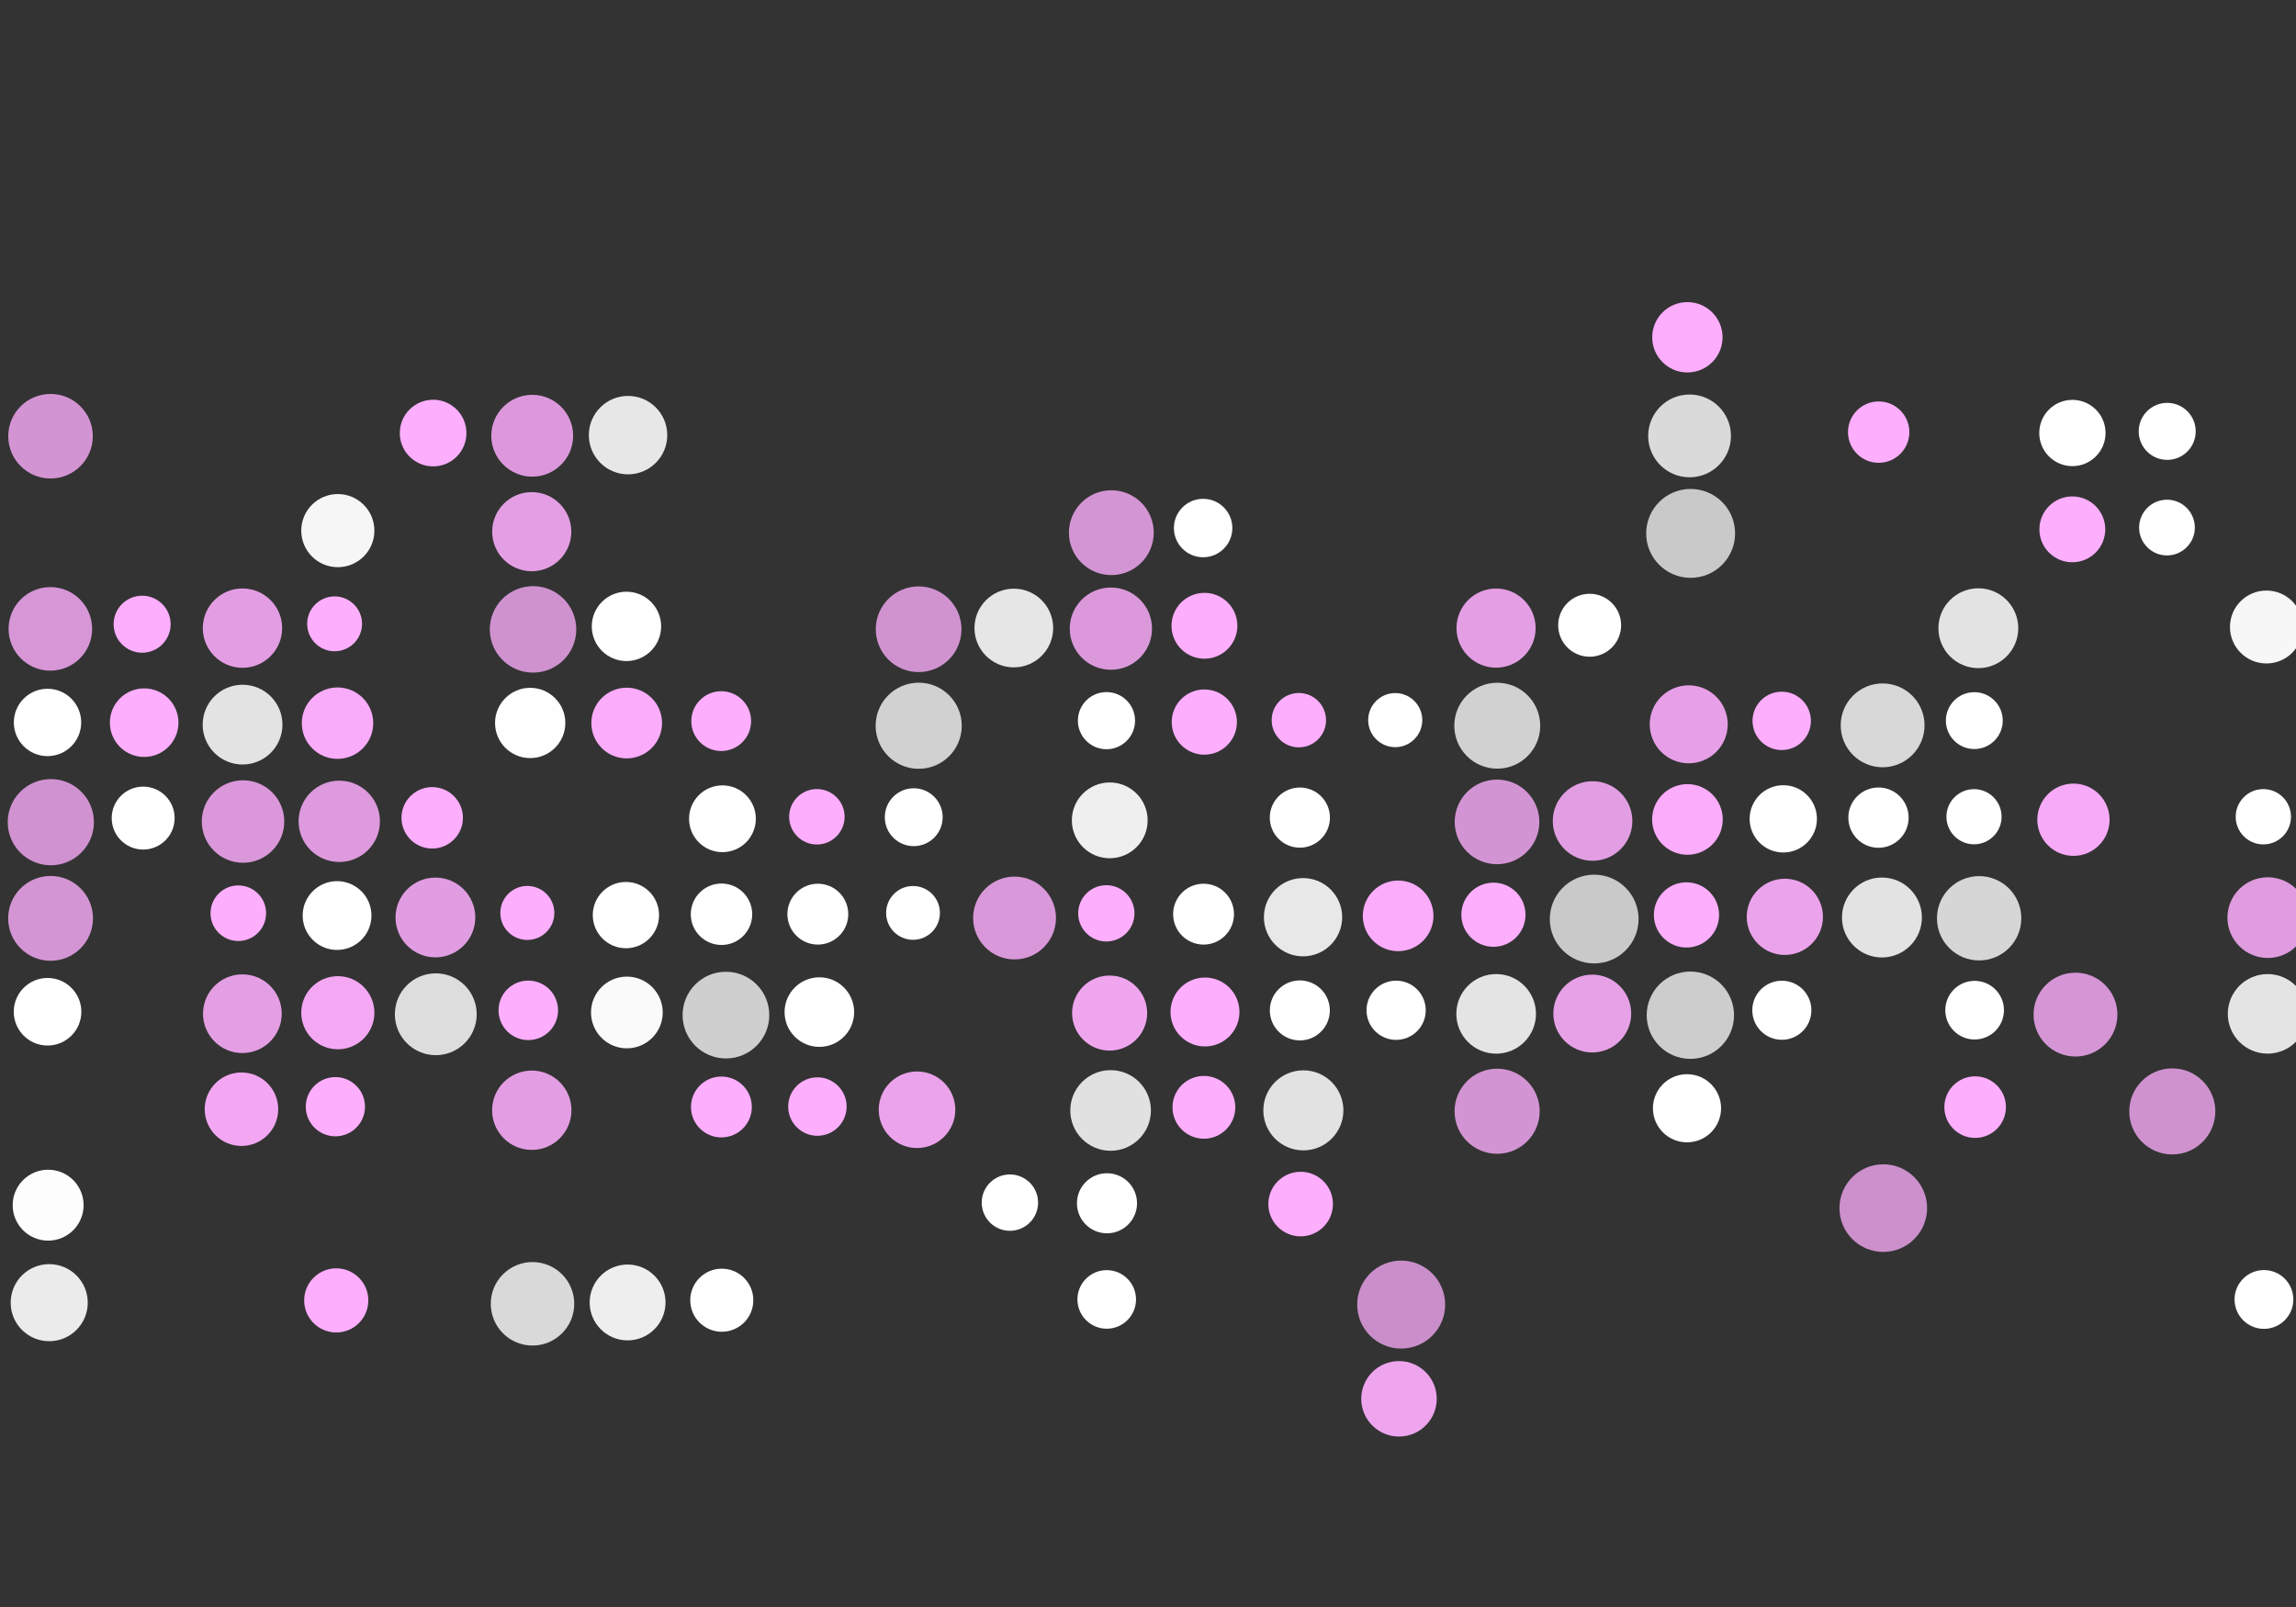 <?xml version="1.0" encoding="utf-8"?>
<svg xmlns="http://www.w3.org/2000/svg" xmlns:xlink="http://www.w3.org/1999/xlink" style="margin: auto; background: rgb(255, 255, 255); display: block; z-index: 1; position: relative; shape-rendering: auto;" width="500" height="350" preserveAspectRatio="xMidYMid" viewBox="0 0 500 350">
<rect x="0" y="0" width="500" height="350" fill="#333333" stroke="none"/>
<g transform="translate(250,175) scale(1,1) translate(-250,-175)"><defs>
  <symbol id="squares-035430242410501050003">
  <circle cx="10.5" cy="10.5" r="7.77" fill="inherit"></circle>
  </symbol>
</defs><use href="#squares-035430242410501050003" fill="#fdaefd" fill-opacity="0.795" transform="translate(7.77 91.77) scale(1.185) translate(-7.77 -7.77)">
  <animate attributeName="fill" repeatCount="indefinite" dur="1.754s" begin="-0.068s" values="#fdaefd;#ffffff" keyTimes="0;1"></animate>
</use><use href="#squares-035430242410501050003" fill="#fdaefd" fill-opacity="0.809" transform="translate(7.77 133.77) scale(1.171) translate(-7.77 -7.77)">
  <animate attributeName="fill" repeatCount="indefinite" dur="1.754s" begin="-0.967s" values="#fdaefd;#ffffff" keyTimes="0;1"></animate>
</use><use href="#squares-035430242410501050003" fill="#ffffff" fill-opacity="1" transform="translate(7.77 154.77) scale(0.944) translate(-7.77 -7.77)">
  <animate attributeName="fill" repeatCount="indefinite" dur="1.754s" begin="-1.179s" values="#fdaefd;#ffffff" keyTimes="0;1"></animate>
</use><use href="#squares-035430242410501050003" fill="#fdaefd" fill-opacity="0.772" transform="translate(7.77 175.77) scale(1.208) translate(-7.77 -7.77)">
  <animate attributeName="fill" repeatCount="indefinite" dur="1.754s" begin="-1.547s" values="#fdaefd;#ffffff" keyTimes="0;1"></animate>
</use><use href="#squares-035430242410501050003" fill="#fdaefd" fill-opacity="0.791" transform="translate(7.77 196.77) scale(1.189) translate(-7.77 -7.77)">
  <animate attributeName="fill" repeatCount="indefinite" dur="1.754s" begin="-1.086s" values="#fdaefd;#ffffff" keyTimes="0;1"></animate>
</use><use href="#squares-035430242410501050003" fill="#ffffff" fill-opacity="1" transform="translate(7.77 217.77) scale(0.947) translate(-7.77 -7.77)">
  <animate attributeName="fill" repeatCount="indefinite" dur="1.754s" begin="-0.212s" values="#fdaefd;#ffffff" keyTimes="0;1"></animate>
</use><use href="#squares-035430242410501050003" fill="#ffffff" fill-opacity="0.986" transform="translate(7.77 259.77) scale(0.994) translate(-7.77 -7.77)">
  <animate attributeName="fill" repeatCount="indefinite" dur="1.754s" begin="-0.985s" values="#fdaefd;#ffffff" keyTimes="0;1"></animate>
</use><use href="#squares-035430242410501050003" fill="#ffffff" fill-opacity="0.9" transform="translate(7.77 280.77) scale(1.08) translate(-7.77 -7.77)">
  <animate attributeName="fill" repeatCount="indefinite" dur="1.754s" begin="-1.582s" values="#fdaefd;#ffffff" keyTimes="0;1"></animate>
</use><use href="#squares-035430242410501050003" fill="#fdaefd" fill-opacity="1" transform="translate(28.77 133.77) scale(0.799) translate(-7.77 -7.77)">
  <animate attributeName="fill" repeatCount="indefinite" dur="1.754s" begin="-0.395s" values="#fdaefd;#ffffff" keyTimes="0;1"></animate>
</use><use href="#squares-035430242410501050003" fill="#fdaefd" fill-opacity="1" transform="translate(28.77 154.77) scale(0.961) translate(-7.77 -7.77)">
  <animate attributeName="fill" repeatCount="indefinite" dur="1.754s" begin="-1.138s" values="#fdaefd;#ffffff" keyTimes="0;1"></animate>
</use><use href="#squares-035430242410501050003" fill="#ffffff" fill-opacity="1" transform="translate(28.77 175.77) scale(0.882) translate(-7.77 -7.77)">
  <animate attributeName="fill" repeatCount="indefinite" dur="1.754s" begin="-0.402s" values="#fdaefd;#ffffff" keyTimes="0;1"></animate>
</use><use href="#squares-035430242410501050003" fill="#fdaefd" fill-opacity="0.868" transform="translate(49.77 133.77) scale(1.112) translate(-7.77 -7.77)">
  <animate attributeName="fill" repeatCount="indefinite" dur="1.754s" begin="-0.028s" values="#fdaefd;#ffffff" keyTimes="0;1"></animate>
</use><use href="#squares-035430242410501050003" fill="#ffffff" fill-opacity="0.862" transform="translate(49.77 154.77) scale(1.118) translate(-7.77 -7.77)">
  <animate attributeName="fill" repeatCount="indefinite" dur="1.754s" begin="-1.324s" values="#fdaefd;#ffffff" keyTimes="0;1"></animate>
</use><use href="#squares-035430242410501050003" fill="#fdaefd" fill-opacity="0.824" transform="translate(49.77 175.77) scale(1.156) translate(-7.77 -7.77)">
  <animate attributeName="fill" repeatCount="indefinite" dur="1.754s" begin="-0.876s" values="#fdaefd;#ffffff" keyTimes="0;1"></animate>
</use><use href="#squares-035430242410501050003" fill="#fdaefd" fill-opacity="1" transform="translate(49.77 196.77) scale(0.779) translate(-7.77 -7.77)">
  <animate attributeName="fill" repeatCount="indefinite" dur="1.754s" begin="-1.599s" values="#fdaefd;#ffffff" keyTimes="0;1"></animate>
</use><use href="#squares-035430242410501050003" fill="#fdaefd" fill-opacity="0.877" transform="translate(49.77 217.77) scale(1.103) translate(-7.77 -7.77)">
  <animate attributeName="fill" repeatCount="indefinite" dur="1.754s" begin="-1.047s" values="#fdaefd;#ffffff" keyTimes="0;1"></animate>
</use><use href="#squares-035430242410501050003" fill="#fdaefd" fill-opacity="0.95" transform="translate(49.77 238.77) scale(1.03) translate(-7.77 -7.77)">
  <animate attributeName="fill" repeatCount="indefinite" dur="1.754s" begin="-0.685s" values="#fdaefd;#ffffff" keyTimes="0;1"></animate>
</use><use href="#squares-035430242410501050003" fill="#ffffff" fill-opacity="0.955" transform="translate(70.77 112.77) scale(1.025) translate(-7.77 -7.77)">
  <animate attributeName="fill" repeatCount="indefinite" dur="1.754s" begin="-1.71s" values="#fdaefd;#ffffff" keyTimes="0;1"></animate>
</use><use href="#squares-035430242410501050003" fill="#fdaefd" fill-opacity="1" transform="translate(70.77 133.77) scale(0.769) translate(-7.77 -7.77)">
  <animate attributeName="fill" repeatCount="indefinite" dur="1.754s" begin="-0.041s" values="#fdaefd;#ffffff" keyTimes="0;1"></animate>
</use><use href="#squares-035430242410501050003" fill="#fdaefd" fill-opacity="0.979" transform="translate(70.77 154.77) scale(1.001) translate(-7.77 -7.77)">
  <animate attributeName="fill" repeatCount="indefinite" dur="1.754s" begin="-0.005s" values="#fdaefd;#ffffff" keyTimes="0;1"></animate>
</use><use href="#squares-035430242410501050003" fill="#fdaefd" fill-opacity="0.84" transform="translate(70.77 175.77) scale(1.14) translate(-7.77 -7.77)">
  <animate attributeName="fill" repeatCount="indefinite" dur="1.754s" begin="-0.673s" values="#fdaefd;#ffffff" keyTimes="0;1"></animate>
</use><use href="#squares-035430242410501050003" fill="#ffffff" fill-opacity="1" transform="translate(70.77 196.77) scale(0.964) translate(-7.77 -7.77)">
  <animate attributeName="fill" repeatCount="indefinite" dur="1.754s" begin="-0.146s" values="#fdaefd;#ffffff" keyTimes="0;1"></animate>
</use><use href="#squares-035430242410501050003" fill="#fdaefd" fill-opacity="0.955" transform="translate(70.77 217.77) scale(1.025) translate(-7.77 -7.77)">
  <animate attributeName="fill" repeatCount="indefinite" dur="1.754s" begin="-0.771s" values="#fdaefd;#ffffff" keyTimes="0;1"></animate>
</use><use href="#squares-035430242410501050003" fill="#fdaefd" fill-opacity="1" transform="translate(70.77 238.77) scale(0.83) translate(-7.77 -7.77)">
  <animate attributeName="fill" repeatCount="indefinite" dur="1.754s" begin="-1.582s" values="#fdaefd;#ffffff" keyTimes="0;1"></animate>
</use><use href="#squares-035430242410501050003" fill="#fdaefd" fill-opacity="1" transform="translate(70.77 280.77) scale(0.899) translate(-7.77 -7.77)">
  <animate attributeName="fill" repeatCount="indefinite" dur="1.754s" begin="-0.906s" values="#fdaefd;#ffffff" keyTimes="0;1"></animate>
</use><use href="#squares-035430242410501050003" fill="#fdaefd" fill-opacity="1" transform="translate(91.77 91.77) scale(0.934) translate(-7.77 -7.77)">
  <animate attributeName="fill" repeatCount="indefinite" dur="1.754s" begin="-0.386s" values="#fdaefd;#ffffff" keyTimes="0;1"></animate>
</use><use href="#squares-035430242410501050003" fill="#fdaefd" fill-opacity="1" transform="translate(91.77 175.77) scale(0.861) translate(-7.77 -7.77)">
  <animate attributeName="fill" repeatCount="indefinite" dur="1.754s" begin="-1.689s" values="#fdaefd;#ffffff" keyTimes="0;1"></animate>
</use><use href="#squares-035430242410501050003" fill="#fdaefd" fill-opacity="0.862" transform="translate(91.77 196.77) scale(1.118) translate(-7.77 -7.77)">
  <animate attributeName="fill" repeatCount="indefinite" dur="1.754s" begin="-0.151s" values="#fdaefd;#ffffff" keyTimes="0;1"></animate>
</use><use href="#squares-035430242410501050003" fill="#ffffff" fill-opacity="0.833" transform="translate(91.77 217.77) scale(1.147) translate(-7.77 -7.77)">
  <animate attributeName="fill" repeatCount="indefinite" dur="1.754s" begin="-1.228s" values="#fdaefd;#ffffff" keyTimes="0;1"></animate>
</use><use href="#squares-035430242410501050003" fill="#fdaefd" fill-opacity="0.833" transform="translate(112.77 91.77) scale(1.147) translate(-7.77 -7.77)">
  <animate attributeName="fill" repeatCount="indefinite" dur="1.754s" begin="-0.195s" values="#fdaefd;#ffffff" keyTimes="0;1"></animate>
</use><use href="#squares-035430242410501050003" fill="#fdaefd" fill-opacity="0.871" transform="translate(112.77 112.77) scale(1.109) translate(-7.77 -7.77)">
  <animate attributeName="fill" repeatCount="indefinite" dur="1.754s" begin="-0.045s" values="#fdaefd;#ffffff" keyTimes="0;1"></animate>
</use><use href="#squares-035430242410501050003" fill="#fdaefd" fill-opacity="0.768" transform="translate(112.77 133.77) scale(1.212) translate(-7.77 -7.77)">
  <animate attributeName="fill" repeatCount="indefinite" dur="1.754s" begin="-0.212s" values="#fdaefd;#ffffff" keyTimes="0;1"></animate>
</use><use href="#squares-035430242410501050003" fill="#ffffff" fill-opacity="0.995" transform="translate(112.77 154.77) scale(0.985) translate(-7.77 -7.77)">
  <animate attributeName="fill" repeatCount="indefinite" dur="1.754s" begin="-0.865s" values="#fdaefd;#ffffff" keyTimes="0;1"></animate>
</use><use href="#squares-035430242410501050003" fill="#fdaefd" fill-opacity="1" transform="translate(112.77 196.77) scale(0.757) translate(-7.77 -7.77)">
  <animate attributeName="fill" repeatCount="indefinite" dur="1.754s" begin="-0.345s" values="#fdaefd;#ffffff" keyTimes="0;1"></animate>
</use><use href="#squares-035430242410501050003" fill="#fdaefd" fill-opacity="1" transform="translate(112.77 217.77) scale(0.834) translate(-7.77 -7.77)">
  <animate attributeName="fill" repeatCount="indefinite" dur="1.754s" begin="-0.924s" values="#fdaefd;#ffffff" keyTimes="0;1"></animate>
</use><use href="#squares-035430242410501050003" fill="#fdaefd" fill-opacity="0.868" transform="translate(112.77 238.77) scale(1.112) translate(-7.77 -7.77)">
  <animate attributeName="fill" repeatCount="indefinite" dur="1.754s" begin="-1.019s" values="#fdaefd;#ffffff" keyTimes="0;1"></animate>
</use><use href="#squares-035430242410501050003" fill="#ffffff" fill-opacity="0.81" transform="translate(112.77 280.77) scale(1.17) translate(-7.77 -7.77)">
  <animate attributeName="fill" repeatCount="indefinite" dur="1.754s" begin="-1.088s" values="#fdaefd;#ffffff" keyTimes="0;1"></animate>
</use><use href="#squares-035430242410501050003" fill="#ffffff" fill-opacity="0.881" transform="translate(133.77 91.77) scale(1.099) translate(-7.77 -7.77)">
  <animate attributeName="fill" repeatCount="indefinite" dur="1.754s" begin="-1.469s" values="#fdaefd;#ffffff" keyTimes="0;1"></animate>
</use><use href="#squares-035430242410501050003" fill="#ffffff" fill-opacity="1" transform="translate(133.77 133.77) scale(0.972) translate(-7.77 -7.77)">
  <animate attributeName="fill" repeatCount="indefinite" dur="1.754s" begin="-0.703s" values="#fdaefd;#ffffff" keyTimes="0;1"></animate>
</use><use href="#squares-035430242410501050003" fill="#fdaefd" fill-opacity="0.989" transform="translate(133.77 154.77) scale(0.991) translate(-7.77 -7.77)">
  <animate attributeName="fill" repeatCount="indefinite" dur="1.754s" begin="-1.472s" values="#fdaefd;#ffffff" keyTimes="0;1"></animate>
</use><use href="#squares-035430242410501050003" fill="#ffffff" fill-opacity="1" transform="translate(133.77 196.77) scale(0.929) translate(-7.77 -7.77)">
  <animate attributeName="fill" repeatCount="indefinite" dur="1.754s" begin="-0.222s" values="#fdaefd;#ffffff" keyTimes="0;1"></animate>
</use><use href="#squares-035430242410501050003" fill="#ffffff" fill-opacity="0.975" transform="translate(133.77 217.77) scale(1.005) translate(-7.77 -7.77)">
  <animate attributeName="fill" repeatCount="indefinite" dur="1.754s" begin="-0.163s" values="#fdaefd;#ffffff" keyTimes="0;1"></animate>
</use><use href="#squares-035430242410501050003" fill="#ffffff" fill-opacity="0.917" transform="translate(133.77 280.77) scale(1.063) translate(-7.77 -7.77)">
  <animate attributeName="fill" repeatCount="indefinite" dur="1.754s" begin="-0.389s" values="#fdaefd;#ffffff" keyTimes="0;1"></animate>
</use><use href="#squares-035430242410501050003" fill="#fdaefd" fill-opacity="1" transform="translate(154.77 154.77) scale(0.838) translate(-7.77 -7.77)">
  <animate attributeName="fill" repeatCount="indefinite" dur="1.754s" begin="-1.75s" values="#fdaefd;#ffffff" keyTimes="0;1"></animate>
</use><use href="#squares-035430242410501050003" fill="#ffffff" fill-opacity="1" transform="translate(154.77 175.77) scale(0.936) translate(-7.77 -7.77)">
  <animate attributeName="fill" repeatCount="indefinite" dur="1.754s" begin="-0.674s" values="#fdaefd;#ffffff" keyTimes="0;1"></animate>
</use><use href="#squares-035430242410501050003" fill="#ffffff" fill-opacity="1" transform="translate(154.77 196.77) scale(0.861) translate(-7.77 -7.77)">
  <animate attributeName="fill" repeatCount="indefinite" dur="1.754s" begin="-1.36s" values="#fdaefd;#ffffff" keyTimes="0;1"></animate>
</use><use href="#squares-035430242410501050003" fill="#ffffff" fill-opacity="0.765" transform="translate(154.77 217.77) scale(1.215) translate(-7.77 -7.77)">
  <animate attributeName="fill" repeatCount="indefinite" dur="1.754s" begin="-1.105s" values="#fdaefd;#ffffff" keyTimes="0;1"></animate>
</use><use href="#squares-035430242410501050003" fill="#fdaefd" fill-opacity="1" transform="translate(154.77 238.77) scale(0.853) translate(-7.77 -7.77)">
  <animate attributeName="fill" repeatCount="indefinite" dur="1.754s" begin="-1.214s" values="#fdaefd;#ffffff" keyTimes="0;1"></animate>
</use><use href="#squares-035430242410501050003" fill="#ffffff" fill-opacity="1" transform="translate(154.77 280.77) scale(0.884) translate(-7.77 -7.77)">
  <animate attributeName="fill" repeatCount="indefinite" dur="1.754s" begin="-1.156s" values="#fdaefd;#ffffff" keyTimes="0;1"></animate>
</use><use href="#squares-035430242410501050003" fill="#fdaefd" fill-opacity="1" transform="translate(175.77 175.77) scale(0.777) translate(-7.77 -7.77)">
  <animate attributeName="fill" repeatCount="indefinite" dur="1.754s" begin="-0.667s" values="#fdaefd;#ffffff" keyTimes="0;1"></animate>
</use><use href="#squares-035430242410501050003" fill="#ffffff" fill-opacity="1" transform="translate(175.77 196.77) scale(0.853) translate(-7.77 -7.77)">
  <animate attributeName="fill" repeatCount="indefinite" dur="1.754s" begin="-1.446s" values="#fdaefd;#ffffff" keyTimes="0;1"></animate>
</use><use href="#squares-035430242410501050003" fill="#ffffff" fill-opacity="1" transform="translate(175.77 217.77) scale(0.975) translate(-7.77 -7.77)">
  <animate attributeName="fill" repeatCount="indefinite" dur="1.754s" begin="-0.662s" values="#fdaefd;#ffffff" keyTimes="0;1"></animate>
</use><use href="#squares-035430242410501050003" fill="#fdaefd" fill-opacity="1" transform="translate(175.77 238.77) scale(0.819) translate(-7.77 -7.77)">
  <animate attributeName="fill" repeatCount="indefinite" dur="1.754s" begin="-1.496s" values="#fdaefd;#ffffff" keyTimes="0;1"></animate>
</use><use href="#squares-035430242410501050003" fill="#fdaefd" fill-opacity="0.779" transform="translate(196.77 133.77) scale(1.201) translate(-7.77 -7.77)">
  <animate attributeName="fill" repeatCount="indefinite" dur="1.754s" begin="-0.861s" values="#fdaefd;#ffffff" keyTimes="0;1"></animate>
</use><use href="#squares-035430242410501050003" fill="#ffffff" fill-opacity="0.773" transform="translate(196.77 154.77) scale(1.207) translate(-7.77 -7.77)">
  <animate attributeName="fill" repeatCount="indefinite" dur="1.754s" begin="-0.19s" values="#fdaefd;#ffffff" keyTimes="0;1"></animate>
</use><use href="#squares-035430242410501050003" fill="#ffffff" fill-opacity="1" transform="translate(196.77 175.77) scale(0.811) translate(-7.77 -7.77)">
  <animate attributeName="fill" repeatCount="indefinite" dur="1.754s" begin="-0.591s" values="#fdaefd;#ffffff" keyTimes="0;1"></animate>
</use><use href="#squares-035430242410501050003" fill="#ffffff" fill-opacity="1" transform="translate(196.77 196.77) scale(0.754) translate(-7.77 -7.77)">
  <animate attributeName="fill" repeatCount="indefinite" dur="1.754s" begin="-1.588s" values="#fdaefd;#ffffff" keyTimes="0;1"></animate>
</use><use href="#squares-035430242410501050003" fill="#fdaefd" fill-opacity="0.907" transform="translate(196.77 238.77) scale(1.073) translate(-7.77 -7.77)">
  <animate attributeName="fill" repeatCount="indefinite" dur="1.754s" begin="-0.147s" values="#fdaefd;#ffffff" keyTimes="0;1"></animate>
</use><use href="#squares-035430242410501050003" fill="#ffffff" fill-opacity="0.877" transform="translate(217.77 133.77) scale(1.103) translate(-7.77 -7.77)">
  <animate attributeName="fill" repeatCount="indefinite" dur="1.754s" begin="-0.529s" values="#fdaefd;#ffffff" keyTimes="0;1"></animate>
</use><use href="#squares-035430242410501050003" fill="#fdaefd" fill-opacity="0.819" transform="translate(217.77 196.77) scale(1.161) translate(-7.77 -7.77)">
  <animate attributeName="fill" repeatCount="indefinite" dur="1.754s" begin="-0.044s" values="#fdaefd;#ffffff" keyTimes="0;1"></animate>
</use><use href="#squares-035430242410501050003" fill="#ffffff" fill-opacity="1" transform="translate(217.77 259.77) scale(0.79) translate(-7.77 -7.77)">
  <animate attributeName="fill" repeatCount="indefinite" dur="1.754s" begin="-1.157s" values="#fdaefd;#ffffff" keyTimes="0;1"></animate>
</use><use href="#squares-035430242410501050003" fill="#fdaefd" fill-opacity="0.791" transform="translate(238.77 112.77) scale(1.189) translate(-7.77 -7.77)">
  <animate attributeName="fill" repeatCount="indefinite" dur="1.754s" begin="-0.925s" values="#fdaefd;#ffffff" keyTimes="0;1"></animate>
</use><use href="#squares-035430242410501050003" fill="#fdaefd" fill-opacity="0.827" transform="translate(238.77 133.77) scale(1.153) translate(-7.77 -7.77)">
  <animate attributeName="fill" repeatCount="indefinite" dur="1.754s" begin="-0.568s" values="#fdaefd;#ffffff" keyTimes="0;1"></animate>
</use><use href="#squares-035430242410501050003" fill="#ffffff" fill-opacity="1" transform="translate(238.77 154.77) scale(0.801) translate(-7.77 -7.77)">
  <animate attributeName="fill" repeatCount="indefinite" dur="1.754s" begin="-1.058s" values="#fdaefd;#ffffff" keyTimes="0;1"></animate>
</use><use href="#squares-035430242410501050003" fill="#ffffff" fill-opacity="0.918" transform="translate(238.77 175.77) scale(1.062) translate(-7.77 -7.77)">
  <animate attributeName="fill" repeatCount="indefinite" dur="1.754s" begin="-0.13s" values="#fdaefd;#ffffff" keyTimes="0;1"></animate>
</use><use href="#squares-035430242410501050003" fill="#fdaefd" fill-opacity="1" transform="translate(238.77 196.77) scale(0.789) translate(-7.77 -7.77)">
  <animate attributeName="fill" repeatCount="indefinite" dur="1.754s" begin="-0.938s" values="#fdaefd;#ffffff" keyTimes="0;1"></animate>
</use><use href="#squares-035430242410501050003" fill="#fdaefd" fill-opacity="0.928" transform="translate(238.77 217.77) scale(1.052) translate(-7.77 -7.77)">
  <animate attributeName="fill" repeatCount="indefinite" dur="1.754s" begin="-0.629s" values="#fdaefd;#ffffff" keyTimes="0;1"></animate>
</use><use href="#squares-035430242410501050003" fill="#ffffff" fill-opacity="0.85" transform="translate(238.77 238.77) scale(1.13) translate(-7.77 -7.77)">
  <animate attributeName="fill" repeatCount="indefinite" dur="1.754s" begin="-0.462s" values="#fdaefd;#ffffff" keyTimes="0;1"></animate>
</use><use href="#squares-035430242410501050003" fill="#ffffff" fill-opacity="1" transform="translate(238.77 259.77) scale(0.842) translate(-7.77 -7.77)">
  <animate attributeName="fill" repeatCount="indefinite" dur="1.754s" begin="-1.308s" values="#fdaefd;#ffffff" keyTimes="0;1"></animate>
</use><use href="#squares-035430242410501050003" fill="#ffffff" fill-opacity="1" transform="translate(238.77 280.77) scale(0.821) translate(-7.77 -7.77)">
  <animate attributeName="fill" repeatCount="indefinite" dur="1.754s" begin="-1.296s" values="#fdaefd;#ffffff" keyTimes="0;1"></animate>
</use><use href="#squares-035430242410501050003" fill="#ffffff" fill-opacity="1" transform="translate(259.77 112.77) scale(0.819) translate(-7.77 -7.77)">
  <animate attributeName="fill" repeatCount="indefinite" dur="1.754s" begin="-0.494s" values="#fdaefd;#ffffff" keyTimes="0;1"></animate>
</use><use href="#squares-035430242410501050003" fill="#fdaefd" fill-opacity="1" transform="translate(259.77 133.77) scale(0.923) translate(-7.77 -7.77)">
  <animate attributeName="fill" repeatCount="indefinite" dur="1.754s" begin="-0.957s" values="#fdaefd;#ffffff" keyTimes="0;1"></animate>
</use><use href="#squares-035430242410501050003" fill="#fdaefd" fill-opacity="1" transform="translate(259.77 154.77) scale(0.914) translate(-7.77 -7.77)">
  <animate attributeName="fill" repeatCount="indefinite" dur="1.754s" begin="-0.767s" values="#fdaefd;#ffffff" keyTimes="0;1"></animate>
</use><use href="#squares-035430242410501050003" fill="#ffffff" fill-opacity="1" transform="translate(259.77 196.77) scale(0.853) translate(-7.77 -7.77)">
  <animate attributeName="fill" repeatCount="indefinite" dur="1.754s" begin="-0.496s" values="#fdaefd;#ffffff" keyTimes="0;1"></animate>
</use><use href="#squares-035430242410501050003" fill="#fdaefd" fill-opacity="1" transform="translate(259.77 217.77) scale(0.966) translate(-7.77 -7.77)">
  <animate attributeName="fill" repeatCount="indefinite" dur="1.754s" begin="-0.379s" values="#fdaefd;#ffffff" keyTimes="0;1"></animate>
</use><use href="#squares-035430242410501050003" fill="#fdaefd" fill-opacity="1" transform="translate(259.77 238.77) scale(0.88) translate(-7.77 -7.77)">
  <animate attributeName="fill" repeatCount="indefinite" dur="1.754s" begin="-1.3s" values="#fdaefd;#ffffff" keyTimes="0;1"></animate>
</use><use href="#squares-035430242410501050003" fill="#fdaefd" fill-opacity="1" transform="translate(280.77 154.77) scale(0.762) translate(-7.77 -7.77)">
  <animate attributeName="fill" repeatCount="indefinite" dur="1.754s" begin="-1.656s" values="#fdaefd;#ffffff" keyTimes="0;1"></animate>
</use><use href="#squares-035430242410501050003" fill="#ffffff" fill-opacity="1" transform="translate(280.77 175.77) scale(0.843) translate(-7.77 -7.77)">
  <animate attributeName="fill" repeatCount="indefinite" dur="1.754s" begin="-1.223s" values="#fdaefd;#ffffff" keyTimes="0;1"></animate>
</use><use href="#squares-035430242410501050003" fill="#ffffff" fill-opacity="0.883" transform="translate(280.77 196.77) scale(1.097) translate(-7.77 -7.77)">
  <animate attributeName="fill" repeatCount="indefinite" dur="1.754s" begin="-1.505s" values="#fdaefd;#ffffff" keyTimes="0;1"></animate>
</use><use href="#squares-035430242410501050003" fill="#ffffff" fill-opacity="1" transform="translate(280.77 217.77) scale(0.841) translate(-7.77 -7.77)">
  <animate attributeName="fill" repeatCount="indefinite" dur="1.754s" begin="-1.369s" values="#fdaefd;#ffffff" keyTimes="0;1"></animate>
</use><use href="#squares-035430242410501050003" fill="#ffffff" fill-opacity="0.858" transform="translate(280.77 238.77) scale(1.122) translate(-7.77 -7.77)">
  <animate attributeName="fill" repeatCount="indefinite" dur="1.754s" begin="-1.009s" values="#fdaefd;#ffffff" keyTimes="0;1"></animate>
</use><use href="#squares-035430242410501050003" fill="#fdaefd" fill-opacity="1" transform="translate(280.77 259.77) scale(0.905) translate(-7.77 -7.77)">
  <animate attributeName="fill" repeatCount="indefinite" dur="1.754s" begin="-1.717s" values="#fdaefd;#ffffff" keyTimes="0;1"></animate>
</use><use href="#squares-035430242410501050003" fill="#ffffff" fill-opacity="1" transform="translate(301.77 154.77) scale(0.758) translate(-7.77 -7.77)">
  <animate attributeName="fill" repeatCount="indefinite" dur="1.754s" begin="-0.029s" values="#fdaefd;#ffffff" keyTimes="0;1"></animate>
</use><use href="#squares-035430242410501050003" fill="#fdaefd" fill-opacity="0.99" transform="translate(301.77 196.77) scale(0.99) translate(-7.77 -7.77)">
  <animate attributeName="fill" repeatCount="indefinite" dur="1.754s" begin="-1.034s" values="#fdaefd;#ffffff" keyTimes="0;1"></animate>
</use><use href="#squares-035430242410501050003" fill="#ffffff" fill-opacity="1" transform="translate(301.77 217.77) scale(0.83) translate(-7.77 -7.77)">
  <animate attributeName="fill" repeatCount="indefinite" dur="1.754s" begin="-1.354s" values="#fdaefd;#ffffff" keyTimes="0;1"></animate>
</use><use href="#squares-035430242410501050003" fill="#fdaefd" fill-opacity="0.747" transform="translate(301.77 280.77) scale(1.233) translate(-7.77 -7.77)">
  <animate attributeName="fill" repeatCount="indefinite" dur="1.754s" begin="-0.854s" values="#fdaefd;#ffffff" keyTimes="0;1"></animate>
</use><use href="#squares-035430242410501050003" fill="#fdaefd" fill-opacity="0.922" transform="translate(301.77 301.77) scale(1.058) translate(-7.77 -7.77)">
  <animate attributeName="fill" repeatCount="indefinite" dur="1.754s" begin="-1.597s" values="#fdaefd;#ffffff" keyTimes="0;1"></animate>
</use><use href="#squares-035430242410501050003" fill="#fdaefd" fill-opacity="0.871" transform="translate(322.77 133.77) scale(1.109) translate(-7.77 -7.77)">
  <animate attributeName="fill" repeatCount="indefinite" dur="1.754s" begin="-1.109s" values="#fdaefd;#ffffff" keyTimes="0;1"></animate>
</use><use href="#squares-035430242410501050003" fill="#ffffff" fill-opacity="0.776" transform="translate(322.77 154.77) scale(1.204) translate(-7.77 -7.77)">
  <animate attributeName="fill" repeatCount="indefinite" dur="1.754s" begin="-0.441s" values="#fdaefd;#ffffff" keyTimes="0;1"></animate>
</use><use href="#squares-035430242410501050003" fill="#fdaefd" fill-opacity="0.794" transform="translate(322.77 175.77) scale(1.186) translate(-7.77 -7.77)">
  <animate attributeName="fill" repeatCount="indefinite" dur="1.754s" begin="-0.308s" values="#fdaefd;#ffffff" keyTimes="0;1"></animate>
</use><use href="#squares-035430242410501050003" fill="#fdaefd" fill-opacity="1" transform="translate(322.77 196.77) scale(0.899) translate(-7.77 -7.77)">
  <animate attributeName="fill" repeatCount="indefinite" dur="1.754s" begin="-0.165s" values="#fdaefd;#ffffff" keyTimes="0;1"></animate>
</use><use href="#squares-035430242410501050003" fill="#ffffff" fill-opacity="0.864" transform="translate(322.77 217.77) scale(1.116) translate(-7.77 -7.77)">
  <animate attributeName="fill" repeatCount="indefinite" dur="1.754s" begin="-1.5s" values="#fdaefd;#ffffff" keyTimes="0;1"></animate>
</use><use href="#squares-035430242410501050003" fill="#fdaefd" fill-opacity="0.787" transform="translate(322.77 238.77) scale(1.193) translate(-7.77 -7.77)">
  <animate attributeName="fill" repeatCount="indefinite" dur="1.754s" begin="-1.251s" values="#fdaefd;#ffffff" keyTimes="0;1"></animate>
</use><use href="#squares-035430242410501050003" fill="#ffffff" fill-opacity="1" transform="translate(343.77 133.77) scale(0.882) translate(-7.77 -7.77)">
  <animate attributeName="fill" repeatCount="indefinite" dur="1.754s" begin="-1.665s" values="#fdaefd;#ffffff" keyTimes="0;1"></animate>
</use><use href="#squares-035430242410501050003" fill="#fdaefd" fill-opacity="0.865" transform="translate(343.77 175.77) scale(1.115) translate(-7.77 -7.77)">
  <animate attributeName="fill" repeatCount="indefinite" dur="1.754s" begin="-0.31s" values="#fdaefd;#ffffff" keyTimes="0;1"></animate>
</use><use href="#squares-035430242410501050003" fill="#ffffff" fill-opacity="0.736" transform="translate(343.77 196.77) scale(1.244) translate(-7.77 -7.77)">
  <animate attributeName="fill" repeatCount="indefinite" dur="1.754s" begin="-0.75s" values="#fdaefd;#ffffff" keyTimes="0;1"></animate>
</use><use href="#squares-035430242410501050003" fill="#fdaefd" fill-opacity="0.889" transform="translate(343.77 217.77) scale(1.091) translate(-7.77 -7.77)">
  <animate attributeName="fill" repeatCount="indefinite" dur="1.754s" begin="-0.005s" values="#fdaefd;#ffffff" keyTimes="0;1"></animate>
</use><use href="#squares-035430242410501050003" fill="#fdaefd" fill-opacity="0.994" transform="translate(364.77 70.77) scale(0.986) translate(-7.77 -7.77)">
  <animate attributeName="fill" repeatCount="indefinite" dur="1.754s" begin="-0.67s" values="#fdaefd;#ffffff" keyTimes="0;1"></animate>
</use><use href="#squares-035430242410501050003" fill="#ffffff" fill-opacity="0.82" transform="translate(364.77 91.77) scale(1.16) translate(-7.77 -7.77)">
  <animate attributeName="fill" repeatCount="indefinite" dur="1.754s" begin="-1.681s" values="#fdaefd;#ffffff" keyTimes="0;1"></animate>
</use><use href="#squares-035430242410501050003" fill="#ffffff" fill-opacity="0.734" transform="translate(364.77 112.77) scale(1.246) translate(-7.77 -7.77)">
  <animate attributeName="fill" repeatCount="indefinite" dur="1.754s" begin="-0.596s" values="#fdaefd;#ffffff" keyTimes="0;1"></animate>
</use><use href="#squares-035430242410501050003" fill="#fdaefd" fill-opacity="0.887" transform="translate(364.77 154.77) scale(1.093) translate(-7.77 -7.77)">
  <animate attributeName="fill" repeatCount="indefinite" dur="1.754s" begin="-0.164s" values="#fdaefd;#ffffff" keyTimes="0;1"></animate>
</use><use href="#squares-035430242410501050003" fill="#fdaefd" fill-opacity="0.99" transform="translate(364.77 175.77) scale(0.99) translate(-7.77 -7.77)">
  <animate attributeName="fill" repeatCount="indefinite" dur="1.754s" begin="-0.204s" values="#fdaefd;#ffffff" keyTimes="0;1"></animate>
</use><use href="#squares-035430242410501050003" fill="#fdaefd" fill-opacity="1" transform="translate(364.77 196.77) scale(0.914) translate(-7.77 -7.77)">
  <animate attributeName="fill" repeatCount="indefinite" dur="1.754s" begin="-0.465s" values="#fdaefd;#ffffff" keyTimes="0;1"></animate>
</use><use href="#squares-035430242410501050003" fill="#ffffff" fill-opacity="0.756" transform="translate(364.77 217.77) scale(1.224) translate(-7.77 -7.77)">
  <animate attributeName="fill" repeatCount="indefinite" dur="1.754s" begin="-0.807s" values="#fdaefd;#ffffff" keyTimes="0;1"></animate>
</use><use href="#squares-035430242410501050003" fill="#ffffff" fill-opacity="1" transform="translate(364.77 238.77) scale(0.955) translate(-7.77 -7.77)">
  <animate attributeName="fill" repeatCount="indefinite" dur="1.754s" begin="-0.056s" values="#fdaefd;#ffffff" keyTimes="0;1"></animate>
</use><use href="#squares-035430242410501050003" fill="#fdaefd" fill-opacity="1" transform="translate(385.77 154.77) scale(0.818) translate(-7.77 -7.77)">
  <animate attributeName="fill" repeatCount="indefinite" dur="1.754s" begin="-0.456s" values="#fdaefd;#ffffff" keyTimes="0;1"></animate>
</use><use href="#squares-035430242410501050003" fill="#ffffff" fill-opacity="1" transform="translate(385.77 175.77) scale(0.943) translate(-7.77 -7.77)">
  <animate attributeName="fill" repeatCount="indefinite" dur="1.754s" begin="-0.038s" values="#fdaefd;#ffffff" keyTimes="0;1"></animate>
</use><use href="#squares-035430242410501050003" fill="#fdaefd" fill-opacity="0.912" transform="translate(385.77 196.77) scale(1.068) translate(-7.77 -7.77)">
  <animate attributeName="fill" repeatCount="indefinite" dur="1.754s" begin="-0.776s" values="#fdaefd;#ffffff" keyTimes="0;1"></animate>
</use><use href="#squares-035430242410501050003" fill="#ffffff" fill-opacity="1" transform="translate(385.77 217.77) scale(0.828) translate(-7.77 -7.77)">
  <animate attributeName="fill" repeatCount="indefinite" dur="1.754s" begin="-1.657s" values="#fdaefd;#ffffff" keyTimes="0;1"></animate>
</use><use href="#squares-035430242410501050003" fill="#fdaefd" fill-opacity="1" transform="translate(406.77 91.77) scale(0.86) translate(-7.77 -7.77)">
  <animate attributeName="fill" repeatCount="indefinite" dur="1.754s" begin="-0.006s" values="#fdaefd;#ffffff" keyTimes="0;1"></animate>
</use><use href="#squares-035430242410501050003" fill="#ffffff" fill-opacity="0.805" transform="translate(406.77 154.77) scale(1.175) translate(-7.77 -7.77)">
  <animate attributeName="fill" repeatCount="indefinite" dur="1.754s" begin="-1.235s" values="#fdaefd;#ffffff" keyTimes="0;1"></animate>
</use><use href="#squares-035430242410501050003" fill="#ffffff" fill-opacity="1" transform="translate(406.77 175.77) scale(0.845) translate(-7.77 -7.77)">
  <animate attributeName="fill" repeatCount="indefinite" dur="1.754s" begin="-1.239s" values="#fdaefd;#ffffff" keyTimes="0;1"></animate>
</use><use href="#squares-035430242410501050003" fill="#ffffff" fill-opacity="0.86" transform="translate(406.77 196.77) scale(1.12) translate(-7.77 -7.77)">
  <animate attributeName="fill" repeatCount="indefinite" dur="1.754s" begin="-1.74s" values="#fdaefd;#ffffff" keyTimes="0;1"></animate>
</use><use href="#squares-035430242410501050003" fill="#fdaefd" fill-opacity="0.752" transform="translate(406.77 259.77) scale(1.228) translate(-7.77 -7.77)">
  <animate attributeName="fill" repeatCount="indefinite" dur="1.754s" begin="-1.139s" values="#fdaefd;#ffffff" keyTimes="0;1"></animate>
</use><use href="#squares-035430242410501050003" fill="#ffffff" fill-opacity="0.861" transform="translate(427.77 133.77) scale(1.119) translate(-7.77 -7.77)">
  <animate attributeName="fill" repeatCount="indefinite" dur="1.754s" begin="-1.335s" values="#fdaefd;#ffffff" keyTimes="0;1"></animate>
</use><use href="#squares-035430242410501050003" fill="#ffffff" fill-opacity="1" transform="translate(427.77 154.77) scale(0.797) translate(-7.77 -7.77)">
  <animate attributeName="fill" repeatCount="indefinite" dur="1.754s" begin="-1.013s" values="#fdaefd;#ffffff" keyTimes="0;1"></animate>
</use><use href="#squares-035430242410501050003" fill="#ffffff" fill-opacity="1" transform="translate(427.77 175.77) scale(0.773) translate(-7.77 -7.77)">
  <animate attributeName="fill" repeatCount="indefinite" dur="1.754s" begin="-1.658s" values="#fdaefd;#ffffff" keyTimes="0;1"></animate>
</use><use href="#squares-035430242410501050003" fill="#ffffff" fill-opacity="0.798" transform="translate(427.77 196.77) scale(1.182) translate(-7.77 -7.77)">
  <animate attributeName="fill" repeatCount="indefinite" dur="1.754s" begin="-0.64s" values="#fdaefd;#ffffff" keyTimes="0;1"></animate>
</use><use href="#squares-035430242410501050003" fill="#ffffff" fill-opacity="1" transform="translate(427.77 217.77) scale(0.822) translate(-7.77 -7.77)">
  <animate attributeName="fill" repeatCount="indefinite" dur="1.754s" begin="-1.598s" values="#fdaefd;#ffffff" keyTimes="0;1"></animate>
</use><use href="#squares-035430242410501050003" fill="#fdaefd" fill-opacity="1" transform="translate(427.77 238.77) scale(0.863) translate(-7.77 -7.77)">
  <animate attributeName="fill" repeatCount="indefinite" dur="1.754s" begin="-0.317s" values="#fdaefd;#ffffff" keyTimes="0;1"></animate>
</use><use href="#squares-035430242410501050003" fill="#ffffff" fill-opacity="1" transform="translate(448.77 91.77) scale(0.929) translate(-7.77 -7.77)">
  <animate attributeName="fill" repeatCount="indefinite" dur="1.754s" begin="-0.744s" values="#fdaefd;#ffffff" keyTimes="0;1"></animate>
</use><use href="#squares-035430242410501050003" fill="#fdaefd" fill-opacity="1" transform="translate(448.77 112.77) scale(0.923) translate(-7.77 -7.77)">
  <animate attributeName="fill" repeatCount="indefinite" dur="1.754s" begin="-0.468s" values="#fdaefd;#ffffff" keyTimes="0;1"></animate>
</use><use href="#squares-035430242410501050003" fill="#fdaefd" fill-opacity="0.967" transform="translate(448.77 175.77) scale(1.013) translate(-7.77 -7.77)">
  <animate attributeName="fill" repeatCount="indefinite" dur="1.754s" begin="-1.126s" values="#fdaefd;#ffffff" keyTimes="0;1"></animate>
</use><use href="#squares-035430242410501050003" fill="#fdaefd" fill-opacity="0.805" transform="translate(448.77 217.77) scale(1.175) translate(-7.77 -7.77)">
  <animate attributeName="fill" repeatCount="indefinite" dur="1.754s" begin="-0.519s" values="#fdaefd;#ffffff" keyTimes="0;1"></animate>
</use><use href="#squares-035430242410501050003" fill="#ffffff" fill-opacity="1" transform="translate(469.77 91.77) scale(0.799) translate(-7.77 -7.77)">
  <animate attributeName="fill" repeatCount="indefinite" dur="1.754s" begin="-0.424s" values="#fdaefd;#ffffff" keyTimes="0;1"></animate>
</use><use href="#squares-035430242410501050003" fill="#ffffff" fill-opacity="1" transform="translate(469.77 112.77) scale(0.781) translate(-7.77 -7.77)">
  <animate attributeName="fill" repeatCount="indefinite" dur="1.754s" begin="-0.578s" values="#fdaefd;#ffffff" keyTimes="0;1"></animate>
</use><use href="#squares-035430242410501050003" fill="#fdaefd" fill-opacity="0.774" transform="translate(469.77 238.77) scale(1.206) translate(-7.77 -7.77)">
  <animate attributeName="fill" repeatCount="indefinite" dur="1.754s" begin="-0.831s" values="#fdaefd;#ffffff" keyTimes="0;1"></animate>
</use><use href="#squares-035430242410501050003" fill="#ffffff" fill-opacity="0.958" transform="translate(490.77 133.77) scale(1.022) translate(-7.77 -7.77)">
  <animate attributeName="fill" repeatCount="indefinite" dur="1.754s" begin="-0.565s" values="#fdaefd;#ffffff" keyTimes="0;1"></animate>
</use><use href="#squares-035430242410501050003" fill="#ffffff" fill-opacity="1" transform="translate(490.77 175.77) scale(0.775) translate(-7.77 -7.77)">
  <animate attributeName="fill" repeatCount="indefinite" dur="1.754s" begin="-0.573s" values="#fdaefd;#ffffff" keyTimes="0;1"></animate>
</use><use href="#squares-035430242410501050003" fill="#fdaefd" fill-opacity="0.849" transform="translate(490.77 196.77) scale(1.131) translate(-7.77 -7.77)">
  <animate attributeName="fill" repeatCount="indefinite" dur="1.754s" begin="-1.187s" values="#fdaefd;#ffffff" keyTimes="0;1"></animate>
</use><use href="#squares-035430242410501050003" fill="#ffffff" fill-opacity="0.865" transform="translate(490.77 217.77) scale(1.115) translate(-7.77 -7.77)">
  <animate attributeName="fill" repeatCount="indefinite" dur="1.754s" begin="-1.383s" values="#fdaefd;#ffffff" keyTimes="0;1"></animate>
</use><use href="#squares-035430242410501050003" fill="#ffffff" fill-opacity="1" transform="translate(490.77 280.77) scale(0.824) translate(-7.77 -7.77)">
  <animate attributeName="fill" repeatCount="indefinite" dur="1.754s" begin="-0.659s" values="#fdaefd;#ffffff" keyTimes="0;1"></animate>
</use><use href="#squares-035430242410501050003" fill="#ffffff" fill-opacity="0.93" transform="translate(511.77 133.77) scale(1.05) translate(-7.77 -7.77)">
  <animate attributeName="fill" repeatCount="indefinite" dur="1.754s" begin="-1.624s" values="#fdaefd;#ffffff" keyTimes="0;1"></animate>
</use><use href="#squares-035430242410501050003" fill="#fdaefd" fill-opacity="0.902" transform="translate(511.77 175.77) scale(1.078) translate(-7.77 -7.77)">
  <animate attributeName="fill" repeatCount="indefinite" dur="1.754s" begin="-0.822s" values="#fdaefd;#ffffff" keyTimes="0;1"></animate>
</use><use href="#squares-035430242410501050003" fill="#fdaefd" fill-opacity="1" transform="translate(511.77 217.77) scale(0.839) translate(-7.77 -7.77)">
  <animate attributeName="fill" repeatCount="indefinite" dur="1.754s" begin="-0.754s" values="#fdaefd;#ffffff" keyTimes="0;1"></animate>
</use><use href="#squares-035430242410501050003" fill="#ffffff" fill-opacity="1" transform="translate(511.77 238.77) scale(0.839) translate(-7.77 -7.77)">
  <animate attributeName="fill" repeatCount="indefinite" dur="1.754s" begin="-1.452s" values="#fdaefd;#ffffff" keyTimes="0;1"></animate>
</use></g>
</svg>